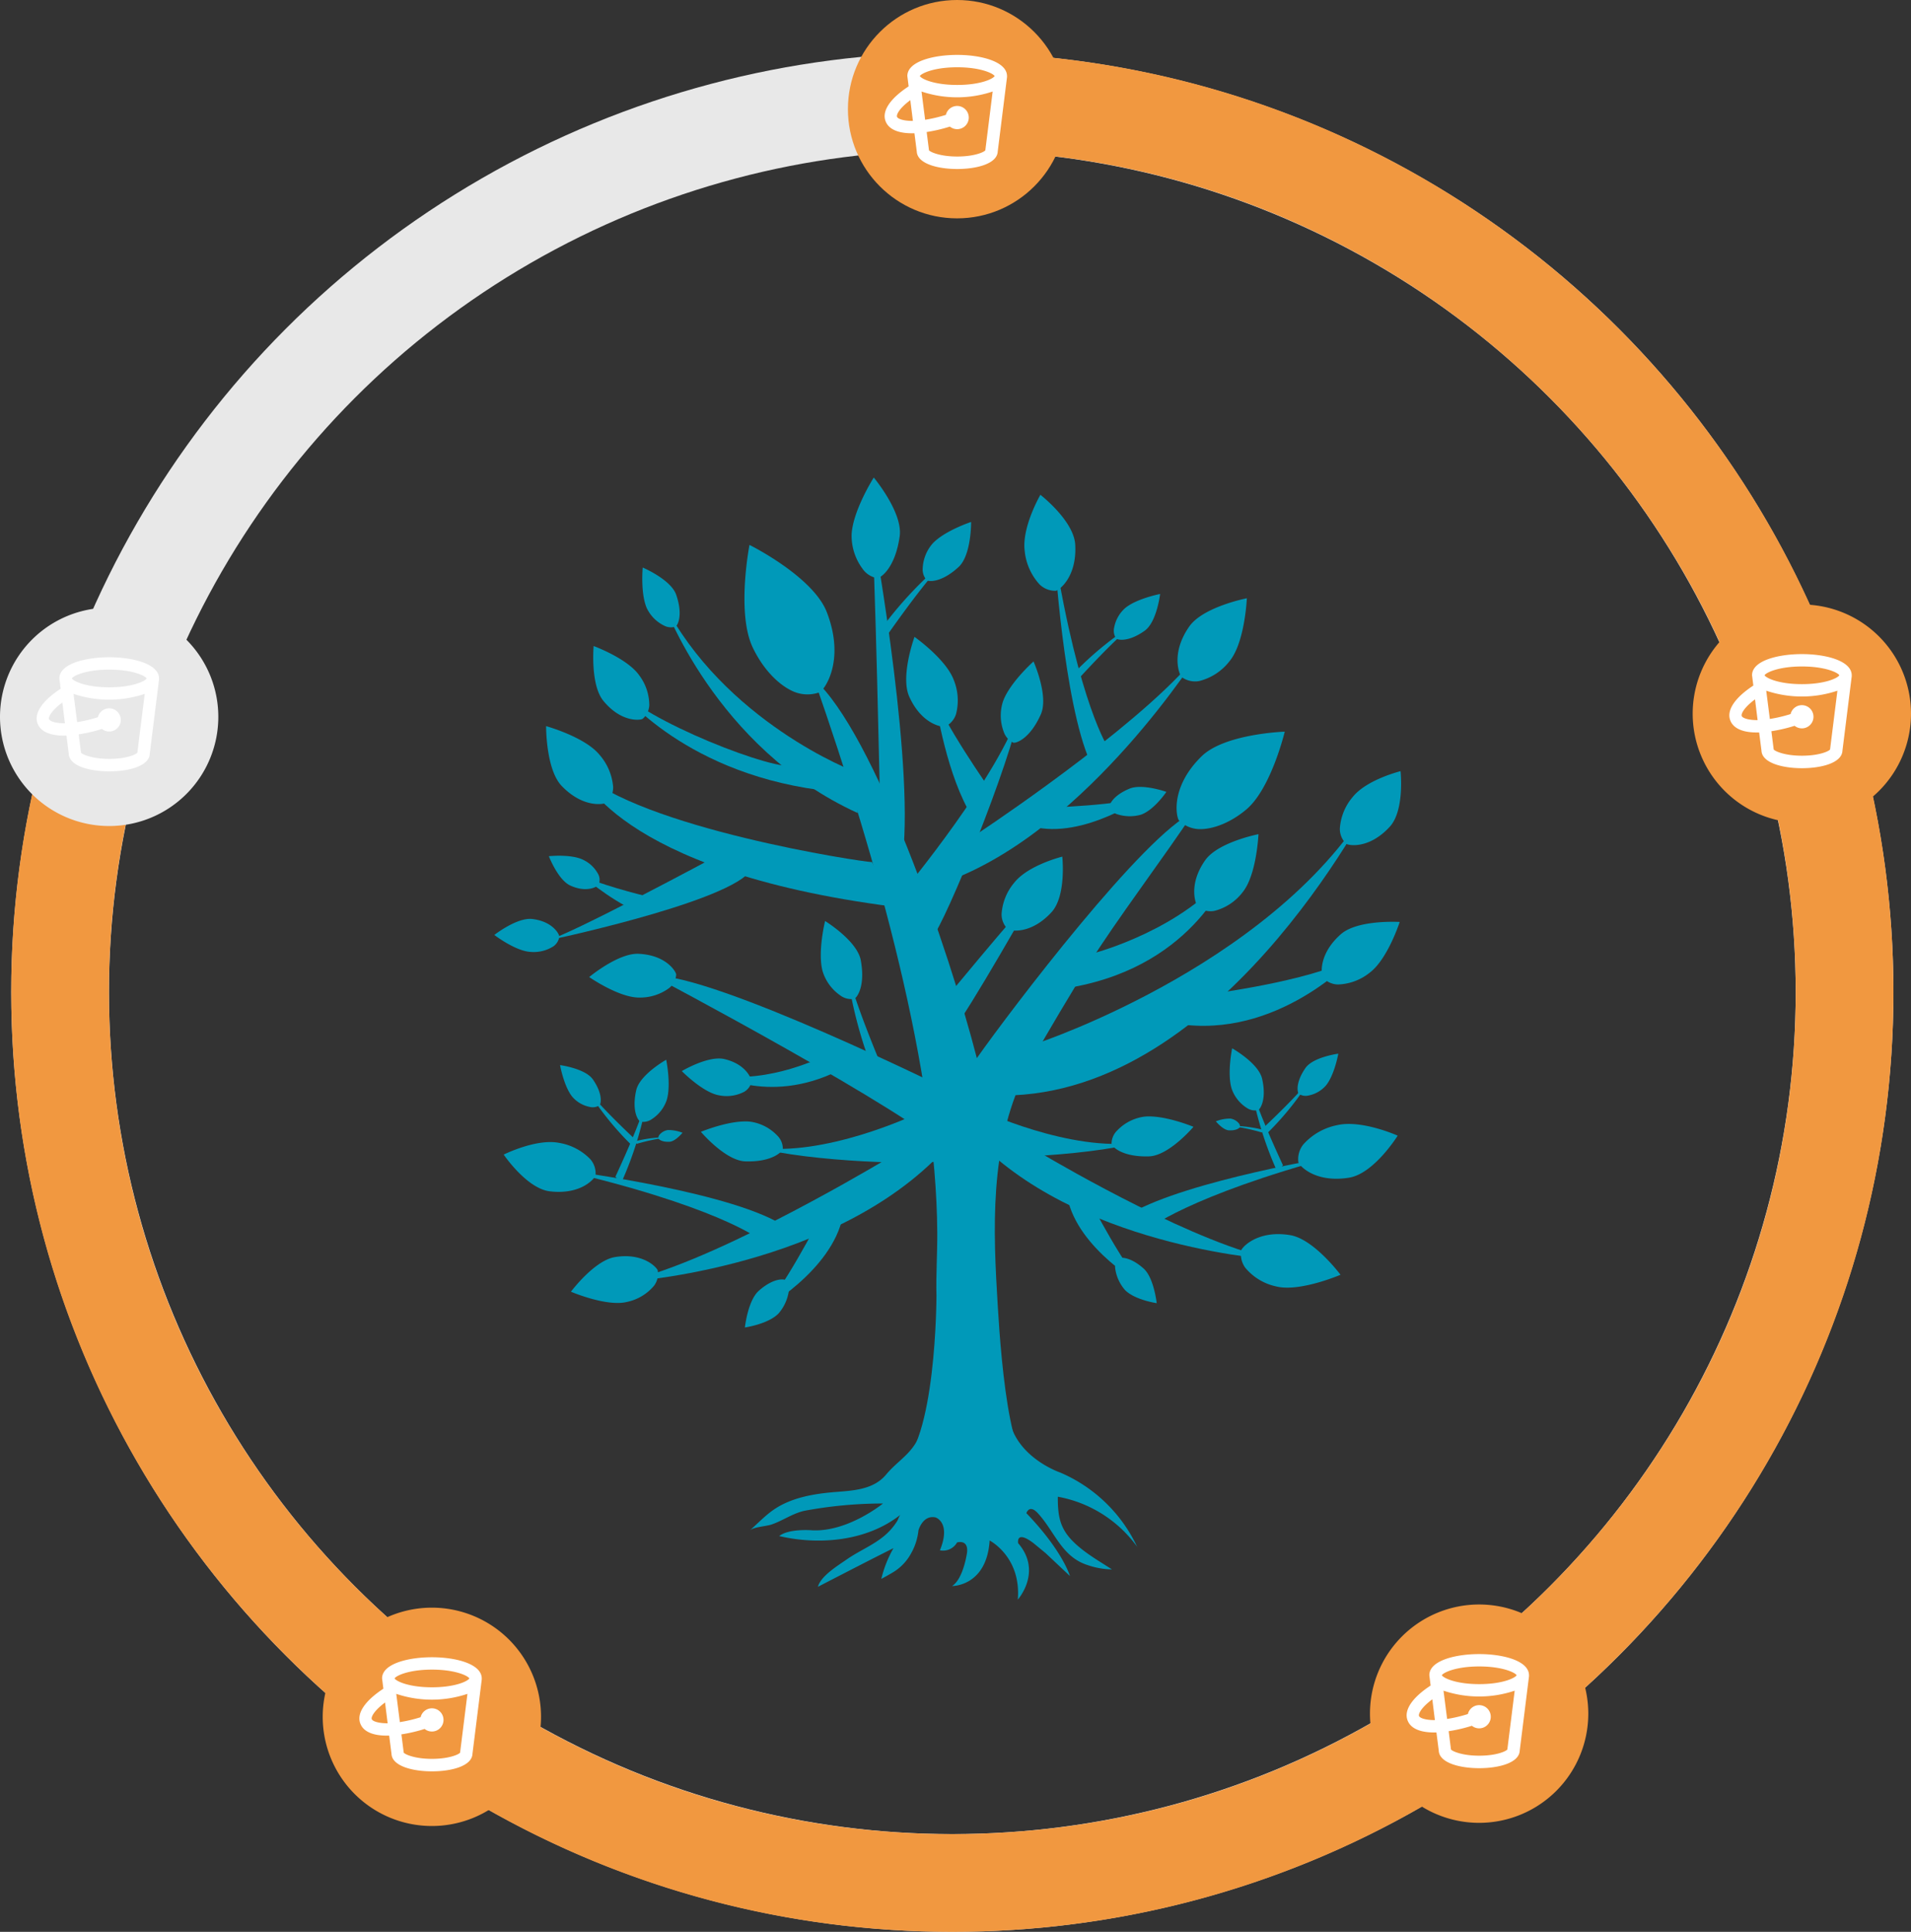 <svg xmlns="http://www.w3.org/2000/svg" width="488.82" height="494.058" viewBox="0 0 488.82 494.058">
  <rect x="0" y="0" width="488.82" height="494.058" fill="#333333" stroke="none"/>
  <g id="Group_17211" data-name="Group 17211" transform="translate(-303.629 -61.243)">
    <ellipse id="Ellipse_279" data-name="Ellipse 279" cx="228.224" cy="227.819" rx="228.224" ry="227.819" transform="translate(319.006 87.163)" fill="none" stroke="#e8e8e8" stroke-width="25"/>
    <path id="Ellipse_279-2" data-name="Ellipse 279" d="M650.986,319.874c126.045,0,228.224,102,228.224,227.819S777.031,775.512,650.986,775.512s-228.224-102-228.224-227.819a227.322,227.322,0,0,1,10.586-68.781" transform="translate(-103.757 -232.711)" fill="none" stroke="#f19840" stroke-width="25"/>
    <g id="Group_17193" data-name="Group 17193" transform="translate(0 0.863)">
      <path id="Path_12133" data-name="Path 12133" d="M27.921,0A27.921,27.921,0,1,1,0,27.921,27.921,27.921,0,0,1,27.921,0Z" transform="translate(654.058 470.72)" fill="#f19840"/>
      <g id="Group_17111" data-name="Group 17111" transform="translate(663.434 483.401)">
        <path id="Path_11793" data-name="Path 11793" d="M2935.46,857.84c-6.134,0-12.763,1.682-12.763,5.408l.33,2.639c-4.716,3.1-6.893,6.3-5.9,8.9.527,1.418,2.144,3.1,6.826,3.1h.561l.594,4.65c.131,3.1,5.276,4.485,10.355,4.485s10.225-1.385,10.356-4.485l2.375-19.029v-.2C2948.224,859.555,2941.6,857.84,2935.46,857.84Zm0,3.166c5.937,0,9.169,1.55,9.564,2.243-.363.693-3.562,2.276-9.564,2.276s-9.2-1.583-9.564-2.276c.4-.693,3.629-2.243,9.564-2.243Zm-15.4,12.664c-.2-.495.5-2.111,3.4-4.254l.659,5.31c-2.641,0-3.895-.594-4.06-1.056Zm15.4,10.158c-4.287,0-6.793-1.088-7.223-1.583l-.593-4.683a39.287,39.287,0,0,0,5.937-1.385,3,3,0,0,0,1.847.659,2.968,2.968,0,1,0-2.87-3.661,36.015,36.015,0,0,1-5.31,1.253l-.923-7.222a28.664,28.664,0,0,0,18.206,0l-1.88,15.038c-.4.5-2.9,1.584-7.191,1.584Z" transform="translate(-2916.89 -857.84)" fill="#fff"/>
      </g>
    </g>
    <g id="Group_17194" data-name="Group 17194" transform="translate(82.549 -254.877)">
      <path id="Path_12133-2" data-name="Path 12133" d="M27.921,0A27.921,27.921,0,1,1,0,27.921,27.921,27.921,0,0,1,27.921,0Z" transform="translate(654.058 470.72)" fill="#f19840"/>
      <g id="Group_17111-2" data-name="Group 17111" transform="translate(663.434 483.401)">
        <path id="Path_11793-2" data-name="Path 11793" d="M2935.46,857.84c-6.134,0-12.763,1.682-12.763,5.408l.33,2.639c-4.716,3.1-6.893,6.3-5.9,8.9.527,1.418,2.144,3.1,6.826,3.1h.561l.594,4.65c.131,3.1,5.276,4.485,10.355,4.485s10.225-1.385,10.356-4.485l2.375-19.029v-.2C2948.224,859.555,2941.6,857.84,2935.46,857.84Zm0,3.166c5.937,0,9.169,1.55,9.564,2.243-.363.693-3.562,2.276-9.564,2.276s-9.2-1.583-9.564-2.276c.4-.693,3.629-2.243,9.564-2.243Zm-15.4,12.664c-.2-.495.5-2.111,3.4-4.254l.659,5.31c-2.641,0-3.895-.594-4.06-1.056Zm15.4,10.158c-4.287,0-6.793-1.088-7.223-1.583l-.593-4.683a39.287,39.287,0,0,0,5.937-1.385,3,3,0,0,0,1.847.659,2.968,2.968,0,1,0-2.87-3.661,36.015,36.015,0,0,1-5.31,1.253l-.923-7.222a28.664,28.664,0,0,0,18.206,0l-1.88,15.038c-.4.5-2.9,1.584-7.191,1.584Z" transform="translate(-2916.89 -857.84)" fill="#fff"/>
      </g>
    </g>
    <g id="Group_17196" data-name="Group 17196" transform="translate(-350.429 -254.068)">
      <path id="Path_12133-3" data-name="Path 12133" d="M27.921,0A27.921,27.921,0,1,1,0,27.921,27.921,27.921,0,0,1,27.921,0Z" transform="translate(654.058 470.72)" fill="#e8e8e8"/>
      <g id="Group_17111-3" data-name="Group 17111" transform="translate(663.434 483.401)">
        <path id="Path_11793-3" data-name="Path 11793" d="M2935.46,857.84c-6.134,0-12.763,1.682-12.763,5.408l.33,2.639c-4.716,3.1-6.893,6.3-5.9,8.9.527,1.418,2.144,3.1,6.826,3.1h.561l.594,4.65c.131,3.1,5.276,4.485,10.355,4.485s10.225-1.385,10.356-4.485l2.375-19.029v-.2C2948.224,859.555,2941.6,857.84,2935.46,857.84Zm0,3.166c5.937,0,9.169,1.55,9.564,2.243-.363.693-3.562,2.276-9.564,2.276s-9.2-1.583-9.564-2.276c.4-.693,3.629-2.243,9.564-2.243Zm-15.4,12.664c-.2-.495.5-2.111,3.4-4.254l.659,5.31c-2.641,0-3.895-.594-4.06-1.056Zm15.4,10.158c-4.287,0-6.793-1.088-7.223-1.583l-.593-4.683a39.287,39.287,0,0,0,5.937-1.385,3,3,0,0,0,1.847.659,2.968,2.968,0,1,0-2.87-3.661,36.015,36.015,0,0,1-5.31,1.253l-.923-7.222a28.664,28.664,0,0,0,18.206,0l-1.88,15.038c-.4.5-2.9,1.584-7.191,1.584Z" transform="translate(-2916.89 -857.84)" fill="#fff"/>
      </g>
    </g>
    <g id="Group_17197" data-name="Group 17197" transform="translate(-267.88 1.673)">
      <path id="Path_12133-4" data-name="Path 12133" d="M27.921,0A27.921,27.921,0,1,1,0,27.921,27.921,27.921,0,0,1,27.921,0Z" transform="translate(654.058 470.72)" fill="#f19840"/>
      <g id="Group_17111-4" data-name="Group 17111" transform="translate(663.434 483.401)">
        <path id="Path_11793-4" data-name="Path 11793" d="M2935.46,857.84c-6.134,0-12.763,1.682-12.763,5.408l.33,2.639c-4.716,3.1-6.893,6.3-5.9,8.9.527,1.418,2.144,3.1,6.826,3.1h.561l.594,4.65c.131,3.1,5.276,4.485,10.355,4.485s10.225-1.385,10.356-4.485l2.375-19.029v-.2C2948.224,859.555,2941.6,857.84,2935.46,857.84Zm0,3.166c5.937,0,9.169,1.55,9.564,2.243-.363.693-3.562,2.276-9.564,2.276s-9.2-1.583-9.564-2.276c.4-.693,3.629-2.243,9.564-2.243Zm-15.4,12.664c-.2-.495.5-2.111,3.4-4.254l.659,5.31c-2.641,0-3.895-.594-4.06-1.056Zm15.4,10.158c-4.287,0-6.793-1.088-7.223-1.583l-.593-4.683a39.287,39.287,0,0,0,5.937-1.385,3,3,0,0,0,1.847.659,2.968,2.968,0,1,0-2.87-3.661,36.015,36.015,0,0,1-5.31,1.253l-.923-7.222a28.664,28.664,0,0,0,18.206,0l-1.88,15.038c-.4.5-2.9,1.584-7.191,1.584Z" transform="translate(-2916.89 -857.84)" fill="#fff"/>
      </g>
    </g>
    <g id="Group_17199" data-name="Group 17199">
      <g id="Group_46" data-name="Group 46" transform="translate(0 -2663.467)">
        <path id="Path_191" data-name="Path 191" d="M589.121,2887.988a3.556,3.556,0,0,1-.506-2.738,8.8,8.8,0,0,1,2.833-5.039c2.947-2.438,8.931-3.593,8.931-3.593s-.844,7.2-3.961,9.408C592.077,2889.106,589.348,2888.323,589.121,2887.988Z" fill="#0099b9"/>
        <path id="Path_192" data-name="Path 192" d="M579.284,2898.562c4.882-5.329,11.77-12.524,15.463-14.924a84.37,84.37,0,0,0-17.4,14.258Z" fill="#0099b9"/>
      </g>
      <path id="Path_193" data-name="Path 193" d="M467.443,3011.556a3.8,3.8,0,0,0,2.915-.63,9.419,9.419,0,0,0,3.813-4.879c1.194-3.919-.132-10.312-.132-10.312s-6.767,3.8-7.668,7.8C465.118,3009.095,467.019,3011.47,467.443,3011.556Z" transform="translate(0 -2663.467)" fill="#0099b9"/>
      <path id="Path_194" data-name="Path 194" d="M461.048,3025.645c3.255-7.026,7.526-16.8,8.374-21.446a90.371,90.371,0,0,1-6.917,23.085Z" transform="translate(0 -2663.467)" fill="#0099b9"/>
      <g id="Group_47" data-name="Group 47" transform="translate(0 -2663.467)">
        <path id="Path_195" data-name="Path 195" d="M456.977,3007.384a3.194,3.194,0,0,1-2.471.42,7.92,7.92,0,0,1-4.5-2.614c-2.157-2.683-3.12-8.085-3.12-8.085s6.467.851,8.418,3.686C458.021,3004.738,457.281,3007.184,456.977,3007.384Z" fill="#0099b9"/>
        <path id="Path_196" data-name="Path 196" d="M466.369,3016.375c-4.735-4.463-11.123-10.755-13.236-14.111a75.939,75.939,0,0,0,12.612,15.845Z" fill="#0099b9"/>
      </g>
      <g id="Group_48" data-name="Group 48" transform="translate(0 -2663.467)">
        <path id="Path_197" data-name="Path 197" d="M472.024,3015.814a1.405,1.405,0,0,1,.414-1.023,3.487,3.487,0,0,1,2.021-1.08,9.8,9.8,0,0,1,3.752.7s-1.817,2.226-3.33,2.3C472.773,3016.818,472.028,3015.974,472.024,3015.814Z" fill="#0099b9"/>
        <path id="Path_198" data-name="Path 198" d="M466.481,3017.252a47.2,47.2,0,0,1,8.35-1.693,33.465,33.465,0,0,0-8.856,1.058Z" fill="#0099b9"/>
      </g>
      <path id="Path_199" data-name="Path 199" d="M589.631,3046.571a3.308,3.308,0,0,0-.75,2.479,10.58,10.58,0,0,0,2.5,5.557c2.468,2.557,8.123,3.379,8.123,3.379s-.7-6.486-3.345-8.851C592.474,3045.841,589.874,3046.284,589.631,3046.571Z" transform="translate(0 -2663.467)" fill="#0099b9"/>
      <path id="Path_200" data-name="Path 200" d="M635.739,3021.927a6.021,6.021,0,0,1,1.284-4.547,15.656,15.656,0,0,1,8.562-4.9c6.316-1.5,15.559,2.67,15.559,2.67s-6.04,9.721-12.447,10.75C639.777,3027.33,635.833,3022.607,635.739,3021.927Z" transform="translate(0 -2663.467)" fill="#0099b9"/>
      <path id="Path_201" data-name="Path 201" d="M587.953,3017.235a4.745,4.745,0,0,1,1.461-3.424,11.764,11.764,0,0,1,6.887-3.519c5.087-.536,12.611,2.6,12.611,2.6s-6.266,7.4-11.377,7.553C590.419,3020.669,587.958,3017.776,587.953,3017.235Z" transform="translate(0 -2663.467)" fill="#0099b9"/>
      <path id="Path_202" data-name="Path 202" d="M621.121,3044.5a5.84,5.84,0,0,0,1.053,4.447,14.119,14.119,0,0,0,7.984,4.781c5.969,1.456,16.369-3,16.369-3s-6.82-9.145-12.894-10.139C625.177,3039.2,621.236,3043.831,621.121,3044.5Z" transform="translate(0 -2663.467)" fill="#0099b9"/>
      <path id="Path_203" data-name="Path 203" d="M554.2,3008.5s-13.658,10.138-7.934,11.661c5.174,1.376,34.884.439,48.606-3.313C577.462,3019.524,554.2,3008.5,554.2,3008.5Z" transform="translate(0 -2663.467)" fill="#0099b9"/>
      <path id="Path_204" data-name="Path 204" d="M568.773,3018.986s.356.215,1.02.606c6.323,3.734,40.554,23.564,60.435,27.33,0,0-47.852-2.636-75.419-29.3" transform="translate(0 -2663.467)" fill="#0099b9"/>
      <path id="Path_205" data-name="Path 205" d="M582.187,3031.384s9.679,18.792,14.223,22.309c0,0-17.1-9.357-19.771-22.807Z" transform="translate(0 -2663.467)" fill="#0099b9"/>
      <path id="Path_206" data-name="Path 206" d="M597.124,3039.135s10.248-8.516,48.022-18.712c0,0-37.544,6.154-52.182,14.547Z" transform="translate(0 -2663.467)" fill="#0099b9"/>
      <path id="Path_207" data-name="Path 207" d="M522.095,2980.169a4.716,4.716,0,0,1-3.581-.919,11.688,11.688,0,0,1-4.49-6.226c-1.292-4.912.656-12.768.656-12.768s8.2,5.034,9.126,10.026C525.093,2977.231,522.625,2980.083,522.095,2980.169Z" transform="translate(0 -2663.467)" fill="#0099b9"/>
      <path id="Path_208" data-name="Path 208" d="M529.345,2997.926c-3.7-8.858-8.521-21.175-9.351-26.965a112.033,112.033,0,0,0,7.469,28.926Z" transform="translate(0 -2663.467)" fill="#0099b9"/>
      <path id="Path_209" data-name="Path 209" d="M504.623,3052.123a3.5,3.5,0,0,1,.793,2.625,11.2,11.2,0,0,1-2.65,5.884c-2.613,2.708-8.6,3.578-8.6,3.578s.737-6.867,3.542-9.372C501.612,3051.35,504.365,3051.82,504.623,3052.123Z" transform="translate(0 -2663.467)" fill="#0099b9"/>
      <path id="Path_210" data-name="Path 210" d="M455.964,3025.285a5.521,5.521,0,0,0-1.338-4.116,14.348,14.348,0,0,0-8.011-4.18c-5.835-1.148-14.145,3-14.145,3s5.875,8.681,11.776,9.394C452.461,3030.374,455.9,3025.911,455.964,3025.285Z" transform="translate(0 -2663.467)" fill="#0099b9"/>
      <path id="Path_211" data-name="Path 211" d="M503.873,3018.514a4.745,4.745,0,0,0-1.461-3.425,11.764,11.764,0,0,0-6.886-3.519c-5.088-.536-12.612,2.6-12.612,2.6s6.266,7.4,11.377,7.553C501.407,3021.948,503.869,3019.055,503.873,3018.514Z" transform="translate(0 -2663.467)" fill="#0099b9"/>
      <path id="Path_212" data-name="Path 212" d="M471.868,3049.617a5.1,5.1,0,0,1-.92,3.886,12.334,12.334,0,0,1-6.976,4.176c-5.216,1.272-14.3-2.62-14.3-2.62s5.959-7.99,11.266-8.858C468.324,3044.991,471.768,3049.035,471.868,3049.617Z" transform="translate(0 -2663.467)" fill="#0099b9"/>
      <path id="Path_213" data-name="Path 213" d="M537.628,3009.78s13.657,10.138,7.933,11.661c-5.173,1.376-34.884.439-48.6-3.313C514.365,3020.8,537.628,3009.78,537.628,3009.78Z" transform="translate(0 -2663.467)" fill="#0099b9"/>
      <path id="Path_214" data-name="Path 214" d="M530.932,3020.842s-.378.227-1.08.642c-6.7,3.953-46.307,27.193-67.359,31.181,0,0,50.67-2.791,79.861-31.021" transform="translate(0 -2663.467)" fill="#0099b9"/>
      <path id="Path_215" data-name="Path 215" d="M513.363,3036.213s-10.248,19.9-15.061,23.621c0,0,18.108-9.908,20.936-24.149Z" transform="translate(0 -2663.467)" fill="#0099b9"/>
      <path id="Path_216" data-name="Path 216" d="M497.717,3041.518s-11.2-8.588-51.585-17.817c0,0,39.979,4.961,55.814,13.238Z" transform="translate(0 -2663.467)" fill="#0099b9"/>
      <path id="Path_217" data-name="Path 217" d="M558.657,3055.341v-.027c-1.211-20.134-1.327-41.23,8.72-59.083,4.738-8.42,9.724-16.7,14.777-24.934,6.379-10.394,20.149-28.633,26.8-38.857-12.539,5.486-46.648,50.39-55.458,62.883-7.066-27.531-26.292-83.248-41.617-96.887,16.3,46.7,31.27,100.469,31.495,141.549.029,5.371-.345,10.729-.206,16.1,0,0,0,38.038-9.786,44.136h34.833C560.829,3100.217,559.054,3061.9,558.657,3055.341Z" transform="translate(0 -2663.467)" fill="#0099b9"/>
      <path id="Path_218" data-name="Path 218" d="M446.7,2964.25a3.667,3.667,0,0,1-1.489,2.462,9.372,9.372,0,0,1-5.79,1.45c-3.927-.176-9.347-4.341-9.347-4.341s5.813-4.548,9.716-4.08C445.228,2960.393,446.76,2963.834,446.7,2964.25Z" transform="translate(0 -2663.467)" fill="#0099b9"/>
      <path id="Path_219" data-name="Path 219" d="M642.041,2974.759a5.353,5.353,0,0,0,3.824,1.727,13.66,13.66,0,0,0,8.157-3.045c4.574-3.458,7.642-12.945,7.642-12.945s-10.746-.658-15.048,3.132C640.625,2968.905,641.63,2974.306,642.041,2974.759Z" transform="translate(0 -2663.467)" fill="#0099b9"/>
      <path id="Path_220" data-name="Path 220" d="M647.939,2940.481a5.313,5.313,0,0,1-1.587-3.856,13.811,13.811,0,0,1,3.272-8.068c3.567-4.484,12.255-6.625,12.255-6.625s1.1,10.039-2.782,14.244C653.685,2942.031,648.374,2940.9,647.939,2940.481Z" transform="translate(0 -2663.467)" fill="#0099b9"/>
      <path id="Path_221" data-name="Path 221" d="M468.034,2908.532a4.922,4.922,0,0,0,1.68-3.476,12.8,12.8,0,0,0-2.58-7.638c-3.049-4.34-11.658-7.489-11.658-7.489s-.878,9.908,2.483,14.009C462.637,2909.648,467.608,2908.9,468.034,2908.532Z" transform="translate(0 -2663.467)" fill="#0099b9"/>
      <path id="Path_222" data-name="Path 222" d="M458.91,2929.919a5.475,5.475,0,0,0,1.552-4,14.238,14.238,0,0,0-3.542-8.239c-3.768-4.541-13.6-7.264-13.6-7.264s-.09,11.065,4,15.312C453.025,2931.637,458.47,2930.362,458.91,2929.919Z" transform="translate(0 -2663.467)" fill="#0099b9"/>
      <path id="Path_223" data-name="Path 223" d="M527.994,2872.562a5.709,5.709,0,0,1-3.76-2.432,14.153,14.153,0,0,1-2.763-8.878c.4-6.139,5.662-14.413,5.662-14.413s7.485,8.935,6.628,15.024C532.567,2870.341,528.636,2872.667,527.994,2872.562Z" transform="translate(0 -2663.467)" fill="#0099b9"/>
      <path id="Path_224" data-name="Path 224" d="M476.419,2884.97a3.831,3.831,0,0,1-2.992-.3,9.508,9.508,0,0,1-4.369-4.463c-1.637-3.794-1.024-10.35-1.024-10.35s7.208,3.052,8.559,6.955C478.474,2882.243,476.835,2884.837,476.419,2884.97Z" transform="translate(0 -2663.467)" fill="#0099b9"/>
      <path id="Path_225" data-name="Path 225" d="M513.273,2901.758a9.144,9.144,0,0,1-7.157-.412c-3.716-1.817-7.449-5.786-9.955-11.069-4.2-8.857-.817-26.209-.817-26.209s16.254,8.066,19.782,17.212C520.039,2894.014,514.255,2901.4,513.273,2901.758Z" transform="translate(0 -2663.467)" fill="#0099b9"/>
      <path id="Path_226" data-name="Path 226" d="M605.22,2934.556a7.734,7.734,0,0,0,5.656,2.2c3.5-.094,7.767-1.84,11.552-5.027,6.345-5.345,9.831-19.9,9.831-19.9s-15.348.5-21.276,6.308C602.73,2926.218,604.591,2933.934,605.22,2934.556Z" transform="translate(0 -2663.467)" fill="#0099b9"/>
      <path id="Path_227" data-name="Path 227" d="M610.125,2956.754a5.41,5.41,0,0,0,4.136.908,13.071,13.071,0,0,0,7.2-4.745c3.615-4.4,4.075-14.87,4.075-14.87s-10.375,2.02-13.645,6.691C607.335,2951.241,609.615,2956.39,610.125,2956.754Z" transform="translate(0 -2663.467)" fill="#0099b9"/>
      <path id="Path_228" data-name="Path 228" d="M526.7,2945.185c-2.441,0-59.408-8.681-74.869-23.329,0,0,8.68,25.5,80.295,34.722Z" transform="translate(0 -2663.467)" fill="#0099b9"/>
      <path id="Path_229" data-name="Path 229" d="M487.091,2943.558s-38.418,20.693-43.843,21.778c0,0,44.385-9.3,51.98-17.438Z" transform="translate(0 -2663.467)" fill="#0099b9"/>
      <path id="Path_230" data-name="Path 230" d="M583.732,2968.388s22.7-6,34.478-21.2c0,0-8.352,24.2-40.261,29.981Z" transform="translate(0 -2663.467)" fill="#0099b9"/>
      <path id="Path_231" data-name="Path 231" d="M569.4,2991.361s63.6-21.2,86.728-64.885c0,0-37.3,75.777-93.2,78.347Z" transform="translate(0 -2663.467)" fill="#0099b9"/>
      <path id="Path_232" data-name="Path 232" d="M476.594,2973.956a4.871,4.871,0,0,1-1.742,3.4,12.472,12.472,0,0,1-7.545,2.476c-5.227.144-12.967-5.244-12.967-5.244s7.436-6.2,12.659-5.949C474.271,2968.987,476.629,2973.4,476.594,2973.956Z" transform="translate(0 -2663.467)" fill="#0099b9"/>
      <path id="Path_233" data-name="Path 233" d="M495.872,3001.35a4.029,4.029,0,0,1-1.842,2.559,9.742,9.742,0,0,1-6.349.947c-4.189-.642-9.649-6.22-9.649-6.22s6.756-4.036,10.89-3.071C494.678,2996.907,495.974,3000.9,495.872,3001.35Z" transform="translate(0 -2663.467)" fill="#0099b9"/>
      <path id="Path_234" data-name="Path 234" d="M625.4,3008.632a3.8,3.8,0,0,1-2.916-.629,9.424,9.424,0,0,1-3.812-4.879c-1.2-3.919.132-10.313.132-10.313s6.767,3.8,7.668,7.8C627.726,3006.171,625.825,3008.546,625.4,3008.632Z" transform="translate(0 -2663.467)" fill="#0099b9"/>
      <path id="Path_235" data-name="Path 235" d="M631.8,3022.721c-3.255-7.025-7.526-16.8-8.375-21.446a90.377,90.377,0,0,0,6.918,23.086Z" transform="translate(0 -2663.467)" fill="#0099b9"/>
      <g id="Group_49" data-name="Group 49" transform="translate(0 -2663.467)">
        <path id="Path_236" data-name="Path 236" d="M635.867,3004.461a3.193,3.193,0,0,0,2.471.42,7.918,7.918,0,0,0,4.5-2.614c2.157-2.684,3.12-8.085,3.12-8.085s-6.467.851-8.418,3.686C634.822,3001.814,635.563,3004.261,635.867,3004.461Z" fill="#0099b9"/>
        <path id="Path_237" data-name="Path 237" d="M626.475,3013.452c4.734-4.463,11.123-10.756,13.236-14.111a75.923,75.923,0,0,1-12.612,15.844Z" fill="#0099b9"/>
      </g>
      <g id="Group_50" data-name="Group 50" transform="translate(0 -2663.467)">
        <path id="Path_238" data-name="Path 238" d="M620.82,3012.891a1.406,1.406,0,0,0-.414-1.023,3.494,3.494,0,0,0-2.021-1.081,9.807,9.807,0,0,0-3.752.7s1.816,2.226,3.33,2.3C620.071,3013.9,620.816,3013.051,620.82,3012.891Z" fill="#0099b9"/>
        <path id="Path_239" data-name="Path 239" d="M626.363,3014.329a47.167,47.167,0,0,0-8.351-1.693,33.4,33.4,0,0,1,8.856,1.058Z" fill="#0099b9"/>
      </g>
      <path id="Path_240" data-name="Path 240" d="M547.493,3004.07s-61.432-30.464-76.9-29.833c0,0,65.355,34.469,77.52,46.29Z" transform="translate(0 -2663.467)" fill="#0099b9"/>
      <path id="Path_241" data-name="Path 241" d="M514.722,2994.662s-14.421,7.372-27.472,4.985c0,0,15.432,8.585,34.485-3.137Z" transform="translate(0 -2663.467)" fill="#0099b9"/>
      <path id="Path_242" data-name="Path 242" d="M523.037,2922.275c-1.135-.135-34.372-13.266-49.768-43.552,0,0,13.139,37.207,49.7,53.894Z" transform="translate(0 -2663.467)" fill="#0099b9"/>
      <path id="Path_243" data-name="Path 243" d="M614.758,2978.7s28.269-3.855,35.978-9.851c0,0-18.417,20.559-43.687,17.989S614.758,2978.7,614.758,2978.7Z" transform="translate(0 -2663.467)" fill="#0099b9"/>
      <path id="Path_244" data-name="Path 244" d="M506.968,2920.447c-4.283,2-39.261-11.707-45.543-19.988,0,0,15.7,21.415,51.682,26.269Z" transform="translate(0 -2663.467)" fill="#0099b9"/>
      <path id="Path_245" data-name="Path 245" d="M528.812,2933.581s-1.428-68.529-2.284-75.382c0,0,10.279,55.966,8.28,82.806S528.812,2933.581,528.812,2933.581Z" transform="translate(0 -2663.467)" fill="#0099b9"/>
      <path id="Path_246" data-name="Path 246" d="M587.412,2931.176a3.315,3.315,0,0,0,1.909,1.751,10.585,10.585,0,0,0,6.092.155c3.375-1.115,6.568-5.854,6.568-5.854s-6.146-2.186-9.426-.825C587.987,2928.3,587.26,2930.832,587.412,2931.176Z" transform="translate(0 -2663.467)" fill="#0099b9"/>
      <path id="Path_247" data-name="Path 247" d="M545.443,2910.512a5.322,5.322,0,0,0,2.725-3.157,13.822,13.822,0,0,0-.553-8.688c-1.965-5.382-10.064-11.076-10.064-11.076s-3.69,10.089-1.332,15.308C539.5,2910.165,544.9,2910.773,545.443,2910.512Z" transform="translate(0 -2663.467)" fill="#0099b9"/>
      <path id="Path_248" data-name="Path 248" d="M561.414,2962.339a5.318,5.318,0,0,1-1.587-3.857,13.817,13.817,0,0,1,3.272-8.068c3.567-4.483,12.255-6.625,12.255-6.625s1.1,10.04-2.782,14.245C567.16,2963.888,561.849,2962.76,561.414,2962.339Z" transform="translate(0 -2663.467)" fill="#0099b9"/>
      <path id="Path_249" data-name="Path 249" d="M573.676,2875.8a5.7,5.7,0,0,1-4.153-1.647,14.8,14.8,0,0,1-3.781-8.525c-.8-6.085,4.013-14.375,4.013-14.375s8.559,6.62,8.907,12.745C579.147,2872.523,574.325,2875.776,573.676,2875.8Z" transform="translate(0 -2663.467)" fill="#0099b9"/>
      <path id="Path_250" data-name="Path 250" d="M562.817,2914.634a4.748,4.748,0,0,1-2.452-2.8,11.773,11.773,0,0,1-.184-7.73c1.724-4.817,7.817-10.233,7.817-10.233s3.946,8.852,1.871,13.526C566.981,2913.9,563.306,2914.865,562.817,2914.634Z" transform="translate(0 -2663.467)" fill="#0099b9"/>
      <path id="Path_251" data-name="Path 251" d="M605.933,2897.9a5.839,5.839,0,0,0,4.464.98,14.106,14.106,0,0,0,7.769-5.121c3.9-4.747,4.4-16.049,4.4-16.049s-11.2,2.179-14.727,7.221C602.922,2891.952,605.383,2897.51,605.933,2897.9Z" transform="translate(0 -2663.467)" fill="#0099b9"/>
      <path id="Path_252" data-name="Path 252" d="M534.965,2952.362s3.212,16.7,7.066,12.206c3.484-4.065,20.046-44.692,22.616-58.684C559.507,2922.731,534.965,2952.362,534.965,2952.362Z" transform="translate(0 -2663.467)" fill="#0099b9"/>
      <path id="Path_253" data-name="Path 253" d="M557.176,2927.056s-13.133-18.654-14.635-25.095c.625,4.329,3.4,21.3,9.71,31.52Z" transform="translate(0 -2663.467)" fill="#0099b9"/>
      <path id="Path_254" data-name="Path 254" d="M456.752,2950.981a3.218,3.218,0,0,0-.016-2.525,8.367,8.367,0,0,0-3.714-3.74c-3.04-1.67-9-1.038-9-1.038s2.338,6.069,5.492,7.508C453.9,2953.19,456.607,2951.318,456.752,2950.981Z" transform="translate(0 -2663.467)" fill="#0099b9"/>
      <path id="Path_255" data-name="Path 255" d="M468.693,2953.847s-13.42-3.27-16.671-5.607c2.01,1.724,10.037,8.358,16.985,10.5Z" transform="translate(0 -2663.467)" fill="#0099b9"/>
      <path id="Path_256" data-name="Path 256" d="M553.511,2938.007s.348-.228.988-.656c6.107-4.079,44.237-29.99,56.253-46.27,0,0-28.545,45.641-64.522,58.919" transform="translate(0 -2663.467)" fill="#0099b9"/>
      <path id="Path_257" data-name="Path 257" d="M570.5,2931.3s21.13-.571,26.27-3.141c0,0-15.848,11.35-29.125,7.924Z" transform="translate(0 -2663.467)" fill="#0099b9"/>
      <path id="Path_258" data-name="Path 258" d="M543.658,2982.358s20.507-24.917,24.56-28.789c0,0-16.9,29.941-20.863,34.547S543.658,2982.358,543.658,2982.358Z" transform="translate(0 -2663.467)" fill="#0099b9"/>
      <path id="Path_259" data-name="Path 259" d="M587.062,2915.878s-7.425-11.065-13.706-49.683c0,0,2.284,37.976,9.137,53.4Z" transform="translate(0 -2663.467)" fill="#0099b9"/>
      <g id="Group_51" data-name="Group 51" transform="translate(0 -2663.467)">
        <path id="Path_260" data-name="Path 260" d="M540.655,2873.077a4.161,4.161,0,0,1-1-3.1,10.3,10.3,0,0,1,2.539-6.274c3.06-3.271,9.838-5.506,9.838-5.506s.093,8.485-3.2,11.519C544.255,2873.936,540.968,2873.432,540.655,2873.077Z" fill="#0099b9"/>
        <path id="Path_261" data-name="Path 261" d="M530.8,2886.825c4.876-6.917,11.8-16.3,15.736-19.639a98.745,98.745,0,0,0-18.083,19.155Z" fill="#0099b9"/>
      </g>
      <path id="Path_262" data-name="Path 262" d="M531.232,3100.765c-.316.332-.627.678-.93,1.044-3.267,3.943-8.537,4.109-13.216,4.494-5.426.447-11.294,1.452-15.826,4.693-2.065,1.477-3.906,3.418-5.819,5.091.994-.869,4.237-1.049,5.517-1.483,2.895-.983,5.531-2.911,8.519-3.532a109.89,109.89,0,0,1,20.013-1.85s-8.832,7.231-17.968,6.865c0,0-6.03-.548-8.589,1.462,10.261,2.386,22.5,1.329,31.065-5.481-.349.277-.636,1.255-.876,1.644a15.941,15.941,0,0,1-3.562,4c-2.872,2.314-6.33,3.71-9.341,5.814-2.252,1.574-6.625,4.206-7.372,7,0,0,14.21-7.354,19.324-9.88a29.97,29.97,0,0,0-3.107,7.857s1.409-.738,2.926-1.645a12.738,12.738,0,0,0,4.749-4.99,15.072,15.072,0,0,0,1.827-5.791s1.1-4.02,4.386-3.289c0,0,4.02,1.279,1.1,8.406a4.094,4.094,0,0,0,4.386-2.01s2.924-.914,2.558,2.558c0,0-.914,6.761-3.837,8.588,0,0,8.847.142,9.615-11.641,0,0,8.11,4.149,7.2,15.113,0,0,6.387-7.126.087-14.435,0,0-.635-3.472,3.933,0l3.107,2.558,6.213,5.847s-1.828-6.4-11.147-16.08c0,0,.731-2.376,2.923,0,4.325,4.684,6.077,11.138,12.679,13.258a20.32,20.32,0,0,0,6.29,1.132c-3.465-2.258-7.158-4.314-10.084-7.285-3.379-3.433-3.768-6.69-3.768-11.307a32.064,32.064,0,0,1,20.29,12.8,38.378,38.378,0,0,0-19.742-19.014s-11.848-4.02-13.127-14.619H540.576c.033,0-1.91,5.6-2.087,5.965C536.682,3096.318,533.788,3098.079,531.232,3100.765Z" transform="translate(0 -2663.467)" fill="#0099b9"/>
    </g>
    <g id="Group_17207" data-name="Group 17207" transform="translate(0 -0.599)">
      <circle id="Ellipse_281" data-name="Ellipse 281" cx="27.921" cy="27.921" r="27.921" transform="translate(520.522 61.842)" fill="#f19840"/>
      <g id="Group_17107" data-name="Group 17107" transform="translate(529.911 75.882)">
        <path id="Path_11789" data-name="Path 11789" d="M3083.461,401.84c-6.134,0-12.762,1.682-12.762,5.408l.33,2.639c-4.716,3.1-6.893,6.3-5.9,8.9.528,1.418,2.144,3.1,6.826,3.1h.561l.594,4.65c.131,3.1,5.277,4.485,10.355,4.485s10.224-1.385,10.356-4.485l2.375-19.029v-.2C3096.224,403.555,3089.6,401.84,3083.461,401.84Zm0,3.166c5.936,0,9.169,1.55,9.564,2.243-.363.693-3.562,2.276-9.564,2.276s-9.2-1.583-9.564-2.276c.4-.693,3.628-2.243,9.564-2.243Zm-15.4,12.664c-.2-.495.5-2.111,3.4-4.254l.66,5.31c-2.643,0-3.9-.594-4.062-1.056Zm15.4,10.158c-4.287,0-6.794-1.088-7.222-1.583l-.594-4.683a39.274,39.274,0,0,0,5.936-1.385,3,3,0,0,0,1.847.659,2.968,2.968,0,1,0-2.87-3.661,36.041,36.041,0,0,1-5.31,1.254l-.923-7.223a28.659,28.659,0,0,0,18.2,0l-1.88,15.039c-.39.5-2.9,1.583-7.184,1.583Z" transform="translate(-3064.89 -401.84)" fill="#fff"/>
      </g>
    </g>
  </g>
</svg>
